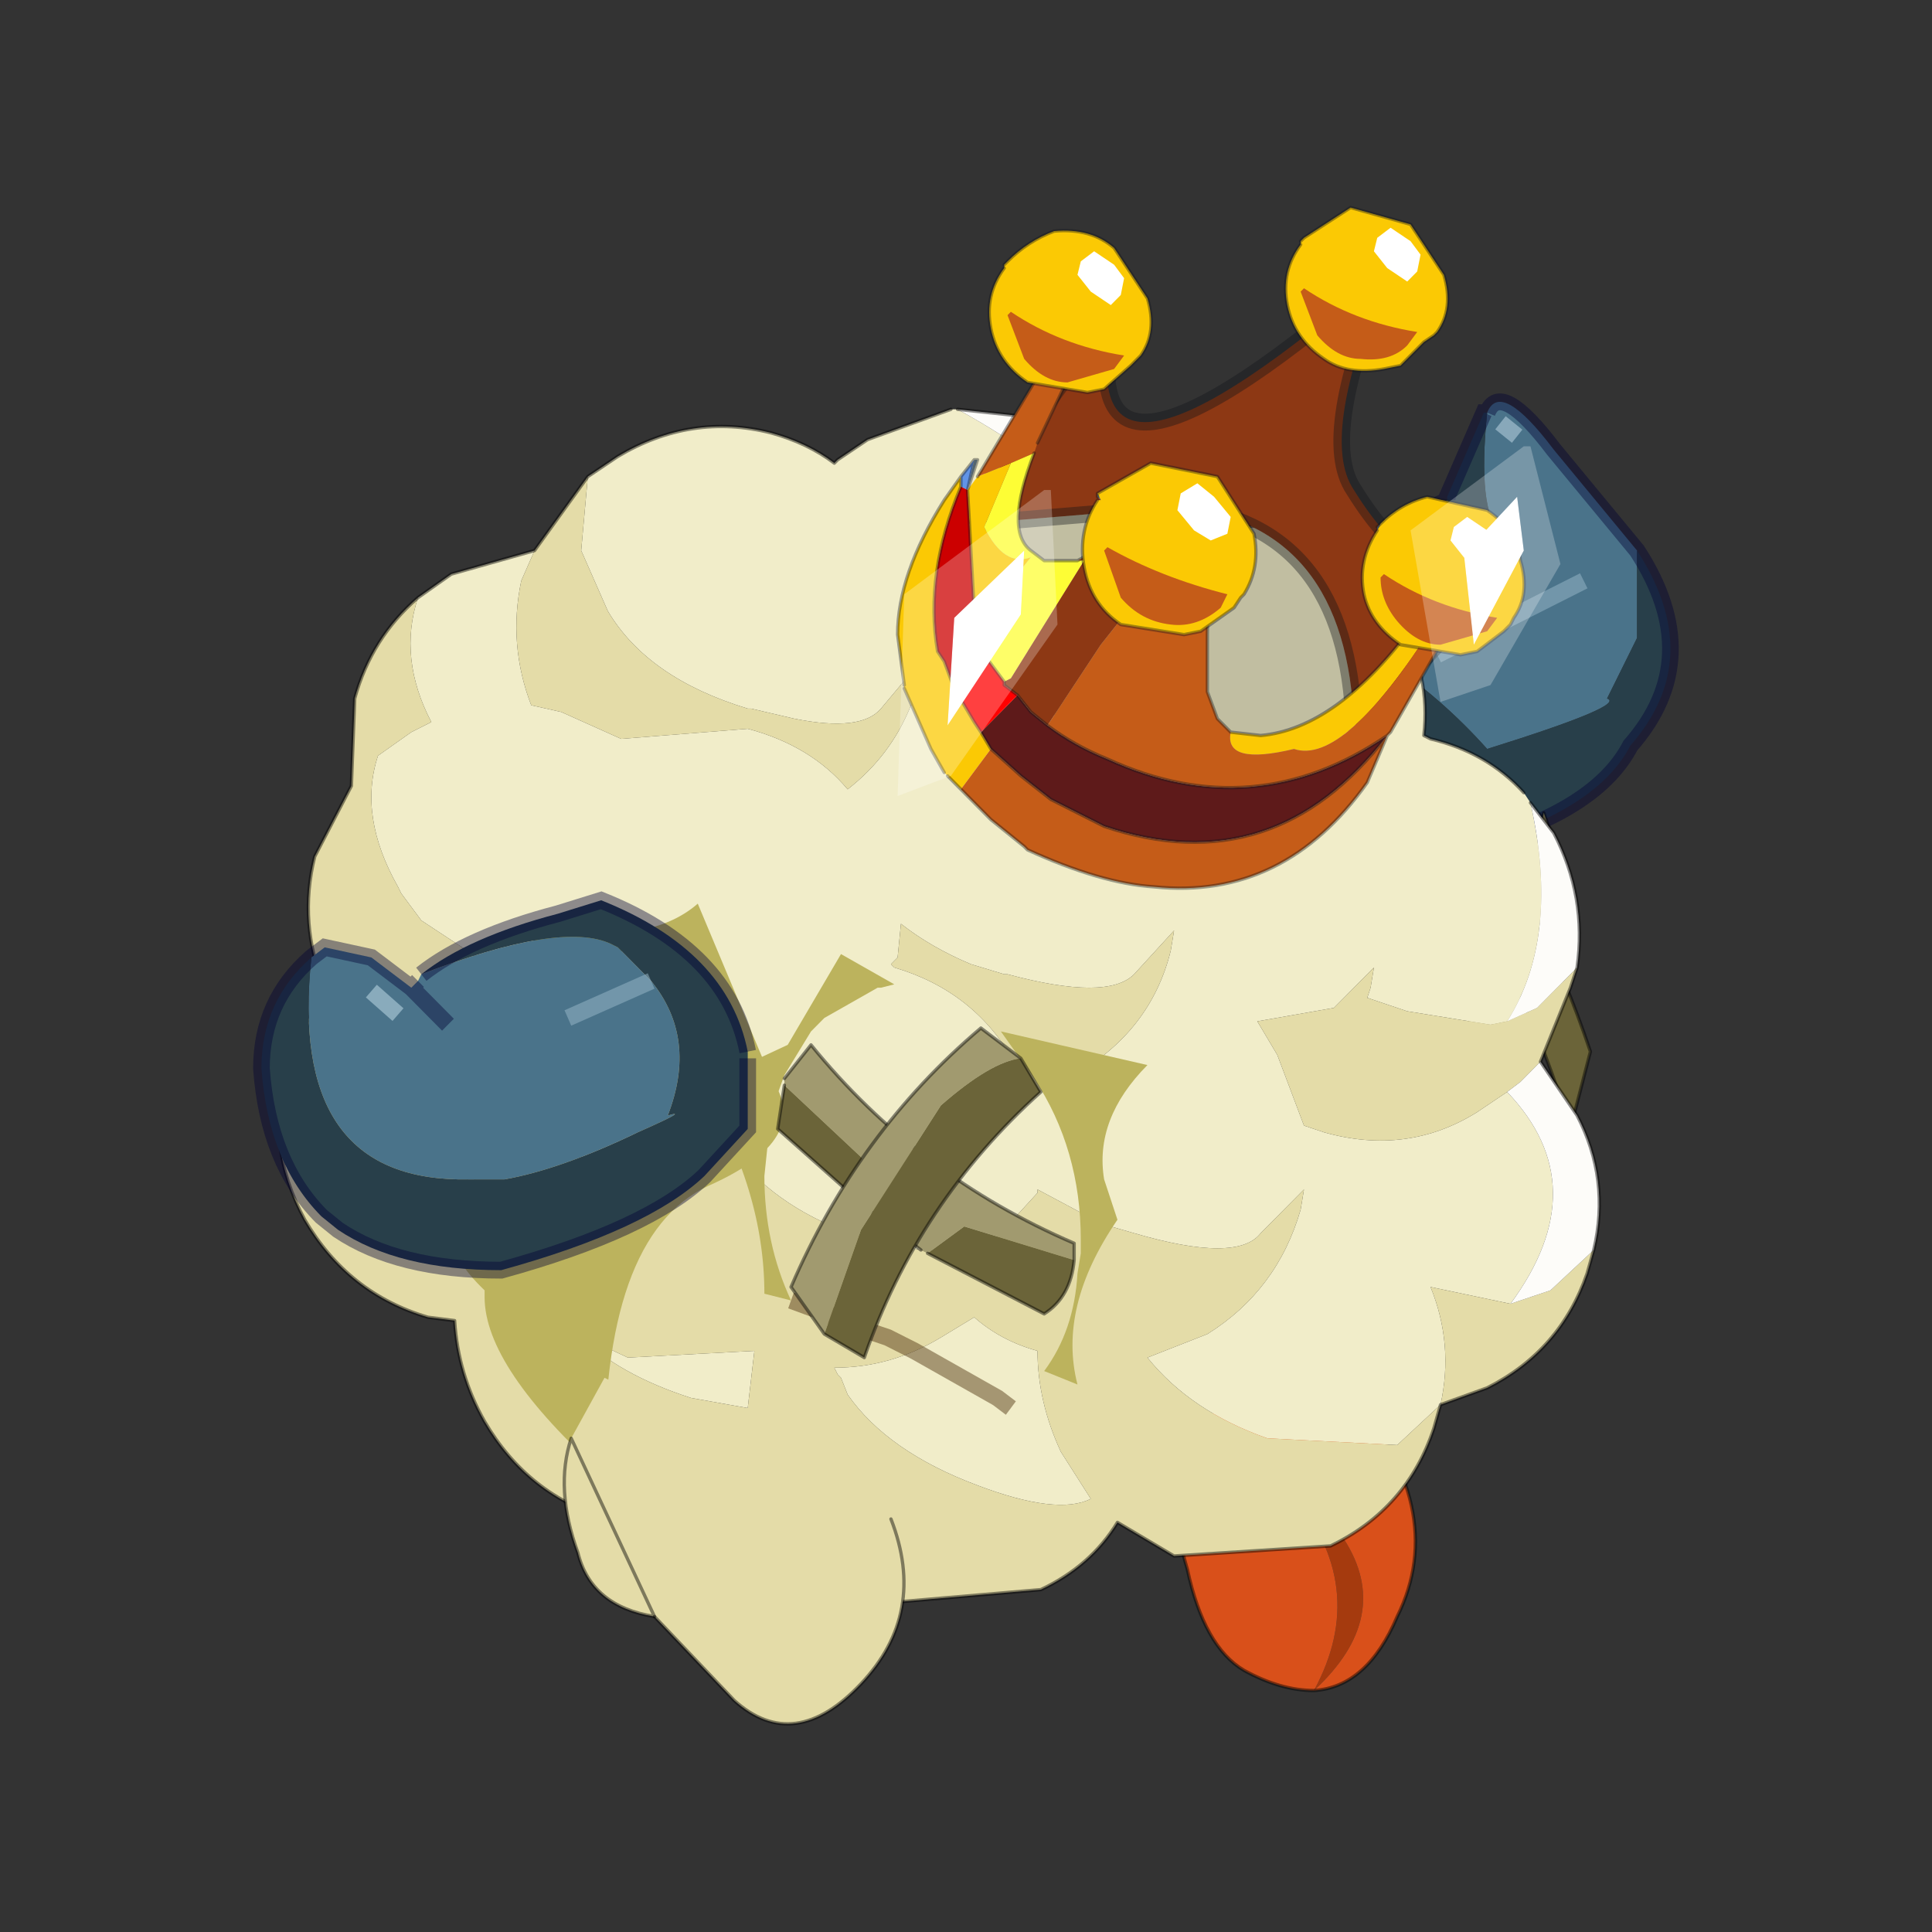 <?xml version="1.0" encoding="UTF-8" standalone="no"?>
<svg xmlns:xlink="http://www.w3.org/1999/xlink" height="440.0px" width="440.0px" xmlns="http://www.w3.org/2000/svg">
  <rect width="100%" height="100%" fill="#333333" stroke="none"/>
  <g transform="matrix(10.0, 0.0, 0.0, 10.0, 0.0, 0.0)">
    <use height="44.0" transform="matrix(0.909, 0.0, 0.0, 0.909, 2.0, 2.0)" width="44.0" xlink:href="#sprite0"/>
  </g>
  <defs>
    <g id="sprite0" transform="matrix(1.0, 0.0, 0.0, 1.0, 0.0, 0.0)">
      <use height="44.0" transform="matrix(1.0, 0.0, 0.0, 1.0, 0.0, 0.0)" width="44.0" xlink:href="#shape0"/>
      <use height="22.55" transform="matrix(1.669, 0.0, 0.0, 1.685, 4.183, 3.0)" width="21.35" xlink:href="#sprite1"/>
    </g>
    <g id="shape0" transform="matrix(1.0, 0.0, 0.0, 1.0, 0.0, 0.0)">
      <path d="M44.0 44.0 L0.0 44.0 0.0 0.0 44.0 0.0 44.0 44.0" fill="#43adca" fill-opacity="0.0" fill-rule="evenodd" stroke="none"/>
    </g>
    <g id="sprite1" transform="matrix(1.0, 0.0, 0.0, 1.0, 0.1, 0.0)">
      <use height="22.55" transform="matrix(1.0, 0.0, 0.0, 1.0, -0.1, 0.0)" width="21.35" xlink:href="#sprite2"/>
    </g>
    <g id="sprite2" transform="matrix(1.0, 0.0, 0.0, 1.0, 11.4, 26.2)">
      <use height="22.55" transform="matrix(1.0, 0.0, 0.0, 1.0, -11.4, -26.2)" width="21.35" xlink:href="#shape1"/>
    </g>
    <g id="shape1" transform="matrix(1.0, 0.0, 0.0, 1.0, 11.4, 26.2)">
      <path d="M4.5 -4.15 Q5.7 -5.25 4.95 -6.4 L4.5 -6.95 4.15 -7.1 Q5.35 -5.7 4.5 -4.15" fill="#a53a0e" fill-rule="evenodd" stroke="none"/>
      <path d="M2.05 -8.1 L2.5 -6.3 2.6 -5.95 Q2.85 -4.8 3.45 -4.45 4.0 -4.15 4.5 -4.15 5.3 -4.2 5.75 -5.25 6.55 -6.85 5.0 -8.65 L2.05 -8.1 M4.5 -4.15 Q5.35 -5.7 4.15 -7.1 L4.5 -6.95 4.95 -6.4 Q5.7 -5.25 4.5 -4.15" fill="#d9501a" fill-rule="evenodd" stroke="none"/>
      <path d="M2.05 -8.1 L2.5 -6.3 2.6 -5.95 Q2.85 -4.8 3.45 -4.45 4.0 -4.15 4.5 -4.15 5.3 -4.2 5.75 -5.25 6.55 -6.85 5.0 -8.65" fill="none" stroke="#000000" stroke-linecap="round" stroke-linejoin="round" stroke-opacity="0.451" stroke-width="0.05"/>
      <path d="M7.55 -22.8 L7.3 -23.0 7.55 -22.8 M7.1 -23.15 Q6.95 -21.7 7.3 -21.35 L7.1 -21.35 6.5 -21.85 4.05 -20.65 3.8 -20.3 Q5.7 -19.7 7.1 -18.15 9.2 -18.8 8.9 -18.9 L9.35 -19.8 9.35 -21.1 8.1 -22.6 Q7.3 -23.65 7.1 -23.15 M6.35 -19.55 L8.55 -20.65 6.35 -19.55" fill="#4a738a" fill-rule="evenodd" stroke="none"/>
      <path d="M7.1 -23.15 L7.05 -23.15 6.5 -21.9 6.5 -21.85 7.1 -21.35 7.3 -21.35 Q6.95 -21.7 7.1 -23.15 M3.8 -20.3 Q2.9 -18.8 4.15 -17.4 5.05 -16.2 6.6 -16.65 8.7 -17.15 9.25 -18.2 10.4 -19.5 9.35 -21.1 L9.35 -19.8 8.9 -18.9 Q9.2 -18.8 7.1 -18.15 5.7 -19.7 3.8 -20.3" fill="#283f4a" fill-rule="evenodd" stroke="none"/>
      <path d="M7.3 -23.0 L7.55 -22.8" fill="none" stroke="#9ab8c9" stroke-linecap="butt" stroke-linejoin="miter" stroke-miterlimit="3.0" stroke-opacity="0.773" stroke-width="0.25"/>
      <path d="M6.5 -21.85 L6.5 -21.9 7.05 -23.15 7.1 -23.15 M6.5 -21.85 L4.05 -20.65 3.8 -20.3 Q2.9 -18.8 4.15 -17.4 5.05 -16.2 6.6 -16.65 8.7 -17.15 9.25 -18.2 10.4 -19.5 9.35 -21.1 L8.1 -22.6 Q7.3 -23.65 7.1 -23.15" fill="none" stroke="#000033" stroke-linecap="butt" stroke-linejoin="miter" stroke-miterlimit="3.0" stroke-opacity="0.412" stroke-width="0.25"/>
      <path d="M8.55 -20.65 L6.35 -19.55" fill="none" stroke="#9abac9" stroke-linecap="butt" stroke-linejoin="miter" stroke-miterlimit="3.0" stroke-opacity="0.502" stroke-width="0.25"/>
      <path d="M7.0 -13.0 Q6.8 -13.25 6.7 -13.95 7.5 -15.15 7.95 -17.2 L8.35 -16.05 Q7.85 -14.1 7.0 -13.0" fill="#a19a6f" fill-rule="evenodd" stroke="none"/>
      <path d="M7.0 -13.0 Q6.8 -13.25 6.7 -13.95 7.5 -15.15 7.95 -17.2 L8.35 -16.05 Q7.85 -14.1 7.0 -13.0 Z" fill="none" stroke="#000000" stroke-linecap="round" stroke-linejoin="round" stroke-opacity="0.451" stroke-width="0.05"/>
      <path d="M6.85 -17.2 Q6.65 -17.0 6.6 -16.25 7.65 -14.75 8.35 -12.5 L8.65 -13.65 Q7.9 -15.85 6.85 -17.2" fill="#6b6439" fill-rule="evenodd" stroke="none"/>
      <path d="M6.85 -17.2 Q6.65 -17.0 6.6 -16.25 7.65 -14.75 8.35 -12.5 L8.65 -13.65 Q7.9 -15.85 6.85 -17.2 Z" fill="none" stroke="#000000" stroke-linecap="round" stroke-linejoin="round" stroke-opacity="0.451" stroke-width="0.05"/>
      <path d="M-2.65 -22.45 L-2.7 -22.4 -2.65 -22.45" fill="#e2d9b6" fill-rule="evenodd" stroke="none"/>
      <path d="M7.65 -17.5 Q7.1 -18.1 6.25 -18.3 L6.15 -18.35 Q6.25 -19.25 5.8 -20.0 5.1 -21.1 3.9 -21.45 L2.55 -21.5 Q2.9 -20.5 2.2 -19.7 2.0 -21.65 -0.85 -23.2 L-0.95 -23.2 -2.2 -22.75 -2.65 -22.45 -2.7 -22.4 Q-3.1 -22.7 -3.65 -22.85 -4.85 -23.15 -5.95 -22.5 L-6.4 -22.2 -6.5 -21.1 -6.1 -20.2 Q-5.5 -19.2 -4.0 -18.75 L-3.95 -18.75 -3.3 -18.6 Q-2.3 -18.4 -2.0 -18.75 L-1.45 -19.4 -1.4 -19.5 -0.2 -19.0 0.1 -18.9 0.2 -18.9 1.4 -18.8 1.7 -19.0 2.2 -19.55 2.3 -19.65 2.3 -19.35 1.85 -18.4 1.35 -18.25 0.2 -18.9 -1.55 -18.8 Q-1.85 -18.05 -2.5 -17.55 -3.05 -18.2 -4.0 -18.45 L-5.9 -18.3 -6.8 -18.7 -7.25 -18.8 Q-7.6 -19.7 -7.4 -20.65 L-7.2 -21.1 -8.45 -20.75 -8.95 -20.4 Q-9.25 -19.5 -8.75 -18.55 L-9.05 -18.4 -9.55 -18.05 Q-9.85 -17.15 -9.25 -16.1 L-9.2 -16.0 -8.9 -15.6 -7.75 -14.85 -7.05 -14.6 -5.15 -14.65 -5.1 -14.7 -4.7 -15.1 -4.55 -15.25 -4.6 -15.1 -4.6 -14.95 -4.75 -14.55 -4.45 -14.45 -4.65 -14.35 Q-4.95 -13.45 -4.45 -12.45 L-4.35 -12.35 Q-3.75 -11.45 -2.6 -11.0 L-2.25 -10.9 -2.15 -10.85 -1.4 -10.7 Q-0.5 -10.6 -0.25 -10.9 L0.35 -11.55 0.35 -11.6 1.2 -11.15 1.45 -11.05 1.8 -10.95 Q3.35 -10.5 3.7 -10.95 L4.35 -11.6 4.3 -11.3 Q3.95 -10.1 2.9 -9.45 L2.0 -9.1 Q2.65 -8.3 3.8 -7.9 L5.75 -7.8 6.4 -8.4 Q6.6 -9.3 6.25 -10.15 L7.45 -9.9 Q8.75 -11.65 7.4 -13.05 L6.95 -12.75 Q5.9 -12.1 4.65 -12.45 L4.35 -12.55 3.95 -13.6 3.65 -14.1 4.8 -14.3 5.05 -14.55 5.4 -14.9 5.35 -14.6 5.3 -14.45 5.45 -14.4 5.9 -14.25 7.15 -14.05 7.4 -14.1 Q8.2 -15.35 7.75 -17.35 L7.65 -17.5 M-5.65 -11.4 L-5.65 -12.6 -6.4 -12.95 -6.9 -12.75 -6.7 -12.4 Q-6.35 -11.75 -5.65 -11.4 M-8.1 -11.7 L-8.0 -12.75 -8.3 -12.8 Q-9.5 -13.15 -10.1 -14.15 L-9.7 -13.0 Q-9.2 -12.15 -8.1 -11.7 M-1.7 -15.55 Q-1.25 -15.2 -0.65 -14.95 L-0.15 -14.8 -0.1 -14.8 Q1.4 -14.4 1.8 -14.8 L2.4 -15.45 2.35 -15.15 Q2.05 -13.95 0.9 -13.3 L0.25 -13.0 0.0 -13.5 Q-0.6 -14.55 -1.8 -14.9 L-1.85 -14.95 -1.75 -15.05 -1.7 -15.55 M-3.9 -9.2 L-5.8 -9.1 -6.55 -9.45 Q-5.95 -8.85 -4.85 -8.5 L-4.0 -8.35 -3.9 -9.2 M-0.6 -9.7 L-1.1 -9.4 Q-1.85 -8.95 -2.7 -8.95 L-2.65 -8.85 -2.6 -8.8 -2.5 -8.55 Q-1.9 -7.7 -0.55 -7.2 0.65 -6.75 1.15 -7.0 L0.7 -7.7 Q0.35 -8.45 0.35 -9.2 -0.2 -9.35 -0.6 -9.7" fill="#f1edc9" fill-rule="evenodd" stroke="none"/>
      <path d="M-6.4 -22.2 L-7.2 -21.1 -7.4 -20.65 Q-7.6 -19.7 -7.25 -18.8 L-6.8 -18.7 -5.9 -18.3 -4.0 -18.45 Q-3.05 -18.2 -2.5 -17.55 -1.85 -18.05 -1.55 -18.8 L0.2 -18.9 1.35 -18.25 1.85 -18.4 2.3 -19.35 2.3 -19.65 2.2 -19.55 1.7 -19.0 1.4 -18.8 0.2 -18.9 0.1 -18.9 -0.2 -19.0 -1.4 -19.5 -1.45 -19.4 -2.0 -18.75 Q-2.3 -18.4 -3.3 -18.6 L-3.95 -18.75 -4.0 -18.75 Q-5.5 -19.2 -6.1 -20.2 L-6.5 -21.1 -6.4 -22.2 M-8.95 -20.4 Q-9.65 -19.8 -9.9 -18.9 L-9.95 -17.6 -10.5 -16.55 Q-10.75 -15.55 -10.35 -14.6 L-10.95 -13.45 Q-11.25 -12.25 -10.65 -11.15 -10.0 -10.05 -8.8 -9.7 L-8.4 -9.65 Q-8.35 -8.85 -7.95 -8.15 -7.3 -7.05 -6.1 -6.7 -4.9 -6.4 -3.75 -7.0 L-3.7 -7.1 -3.65 -7.0 Q-3.1 -5.9 -1.95 -5.45 L0.4 -5.65 Q1.15 -6.0 1.55 -6.65 L2.4 -6.15 4.75 -6.3 Q5.9 -6.85 6.3 -8.05 L6.4 -8.4 7.1 -8.65 Q8.2 -9.2 8.6 -10.35 L8.7 -10.7 8.05 -10.1 7.45 -9.9 6.25 -10.15 Q6.6 -9.3 6.4 -8.4 L5.75 -7.8 3.8 -7.9 Q2.65 -8.3 2.0 -9.1 L2.9 -9.45 Q3.95 -10.1 4.3 -11.3 L4.35 -11.6 3.7 -10.95 Q3.35 -10.5 1.8 -10.95 L1.45 -11.05 1.2 -11.15 0.35 -11.6 0.35 -11.55 -0.25 -10.9 Q-0.5 -10.6 -1.4 -10.7 L-2.15 -10.85 -2.25 -10.9 -2.6 -11.0 Q-3.75 -11.45 -4.35 -12.35 L-4.45 -12.45 Q-4.95 -13.45 -4.65 -14.35 L-4.45 -14.45 -4.75 -14.55 -4.6 -14.95 -4.6 -15.1 -4.55 -15.25 -4.7 -15.1 -5.1 -14.7 -5.15 -14.65 -7.05 -14.6 -7.75 -14.85 -8.9 -15.6 -9.2 -16.0 -9.25 -16.1 Q-9.85 -17.15 -9.55 -18.05 L-9.05 -18.4 -8.75 -18.55 Q-9.25 -19.5 -8.95 -20.4 M7.9 -13.5 L8.35 -14.6 8.45 -14.9 7.85 -14.3 7.4 -14.1 7.15 -14.05 5.9 -14.25 5.45 -14.4 5.3 -14.45 5.35 -14.6 5.4 -14.9 5.05 -14.55 4.8 -14.3 3.65 -14.1 3.95 -13.6 4.35 -12.55 4.65 -12.45 Q5.9 -12.1 6.95 -12.75 L7.4 -13.05 7.6 -13.2 7.9 -13.5 M-8.1 -11.7 Q-9.2 -12.15 -9.7 -13.0 L-10.1 -14.15 Q-9.5 -13.15 -8.3 -12.8 L-8.0 -12.75 -8.1 -11.7 M-5.65 -11.4 Q-6.35 -11.75 -6.7 -12.4 L-6.9 -12.75 -6.4 -12.95 -5.65 -12.6 -5.65 -11.4 M-1.7 -15.55 L-1.75 -15.05 -1.85 -14.95 -1.8 -14.9 Q-0.6 -14.55 0.0 -13.5 L0.25 -13.0 0.9 -13.3 Q2.05 -13.95 2.35 -15.15 L2.4 -15.45 1.8 -14.8 Q1.4 -14.4 -0.1 -14.8 L-0.15 -14.8 -0.65 -14.95 Q-1.25 -15.2 -1.7 -15.55 M-0.6 -9.7 Q-0.2 -9.35 0.35 -9.2 0.35 -8.45 0.7 -7.7 L1.15 -7.0 Q0.65 -6.75 -0.55 -7.2 -1.9 -7.7 -2.5 -8.55 L-2.6 -8.8 -2.65 -8.85 -2.7 -8.95 Q-1.85 -8.95 -1.1 -9.4 L-0.6 -9.7 M-3.9 -9.2 L-4.0 -8.35 -4.85 -8.5 Q-5.95 -8.85 -6.55 -9.45 L-5.8 -9.1 -3.9 -9.2" fill="#e4dca8" fill-rule="evenodd" stroke="none"/>
      <path d="M2.55 -21.5 L2.1 -21.35 1.95 -21.65 Q1.35 -22.75 0.1 -23.1 L-0.85 -23.2 Q2.0 -21.65 2.2 -19.7 2.9 -20.5 2.55 -21.5 M8.7 -10.7 Q8.95 -11.75 8.45 -12.7 L7.9 -13.5 7.6 -13.2 7.4 -13.05 Q8.75 -11.65 7.45 -9.9 L8.05 -10.1 8.7 -10.7 M8.45 -14.9 Q8.6 -15.95 8.1 -16.9 L7.75 -17.35 Q8.2 -15.35 7.4 -14.1 L7.85 -14.3 8.45 -14.9" fill="#fdfcf9" fill-rule="evenodd" stroke="none"/>
      <path d="M7.65 -17.5 Q7.1 -18.1 6.25 -18.3 L6.15 -18.35 Q6.25 -19.25 5.8 -20.0 5.1 -21.1 3.9 -21.45 L2.55 -21.5 2.1 -21.35 1.95 -21.65 Q1.35 -22.75 0.1 -23.1 L-0.85 -23.2 M-0.95 -23.2 L-2.2 -22.75 -2.65 -22.45 -2.7 -22.4 Q-3.1 -22.7 -3.65 -22.85 -4.85 -23.15 -5.95 -22.5 L-6.4 -22.2 -7.2 -21.1 -8.45 -20.75 -8.95 -20.4 Q-9.65 -19.8 -9.9 -18.9 L-9.95 -17.6 -10.5 -16.55 Q-10.75 -15.55 -10.35 -14.6 L-10.95 -13.45 Q-11.25 -12.25 -10.65 -11.15 -10.0 -10.05 -8.8 -9.7 L-8.4 -9.65 Q-8.35 -8.85 -7.95 -8.15 -7.3 -7.05 -6.1 -6.7 -4.9 -6.4 -3.75 -7.0 L-3.7 -7.1 -3.65 -7.0 Q-3.1 -5.9 -1.95 -5.45 L0.4 -5.65 Q1.15 -6.0 1.55 -6.65 L2.4 -6.15 4.75 -6.3 Q5.9 -6.85 6.3 -8.05 L6.4 -8.4 7.1 -8.65 Q8.2 -9.2 8.6 -10.35 L8.7 -10.7 Q8.95 -11.75 8.45 -12.7 L7.9 -13.5 8.35 -14.6 8.45 -14.9 Q8.6 -15.95 8.1 -16.9 L7.75 -17.35" fill="none" stroke="#000000" stroke-linecap="round" stroke-linejoin="round" stroke-opacity="0.451" stroke-width="0.05"/>
      <path d="M-1.8 -14.65 L-2.6 -15.1 -3.4 -13.75 -4.7 -13.15 Q-3.75 -11.6 -3.75 -10.05 L-3.35 -9.95 Q-3.75 -10.8 -3.75 -11.8 L-3.65 -12.75 -3.45 -13.3 -3.05 -13.95 -2.85 -14.15 -2.05 -14.6 -2.0 -14.6 -1.8 -14.65 M0.3 -13.25 Q1.0 -12.2 1.0 -10.85 L1.0 -10.65 0.95 -10.35 Q0.9 -9.5 0.45 -8.9 L0.95 -8.7 Q0.65 -9.85 1.55 -11.15 L1.35 -11.75 Q1.2 -12.65 2.0 -13.45 L-0.2 -13.95 0.3 -13.25" fill="#bcb35d" fill-rule="evenodd" stroke="none"/>
      <path d="M-3.35 -9.95 L-2.8 -9.75 -2.5 -9.6 -1.9 -9.4 -1.5 -9.2 -0.25 -8.5 -0.05 -8.35" fill="none" stroke="#422401" stroke-linecap="butt" stroke-linejoin="miter" stroke-miterlimit="3.0" stroke-opacity="0.431" stroke-width="0.25"/>
      <path d="M-7.15 -15.5 L-7.45 -14.65 -7.25 -14.55 Q-6.85 -14.95 -5.85 -15.15 -4.3 -14.6 -4.05 -13.4 L-4.05 -13.3 -4.05 -12.45 -4.55 -11.95 Q-5.05 -11.45 -6.15 -11.15 -7.45 -11.15 -8.15 -11.65 -8.9 -11.0 -7.95 -10.1 L-7.95 -10.0 Q-7.95 -8.95 -6.15 -7.35 -6.2 -10.9 -4.6 -11.65 -3.0 -12.35 -3.65 -13.25 L-4.75 -15.85 Q-5.5 -15.2 -7.15 -15.5" fill="#bcb35d" fill-rule="evenodd" stroke="none"/>
      <path d="M-9.25 -14.2 L-9.65 -14.55 -9.25 -14.2 M-8.95 -14.7 L-9.05 -14.6 -9.65 -15.05 -10.35 -15.2 -10.55 -15.05 Q-10.9 -11.8 -8.35 -11.75 L-7.8 -11.75 -7.65 -11.75 Q-6.8 -11.9 -5.65 -12.45 -4.85 -12.8 -5.2 -12.7 -4.75 -13.85 -5.45 -14.7 L-5.95 -15.2 -6.05 -15.25 Q-6.8 -15.6 -8.9 -14.8 L-8.95 -14.7 M-6.7 -14.15 L-5.45 -14.7 -6.7 -14.15 M-8.5 -14.05 L-9.05 -14.6 -8.5 -14.05" fill="#4a738a" fill-rule="evenodd" stroke="none"/>
      <path d="M-10.55 -15.05 Q-11.3 -14.4 -11.3 -13.4 -11.2 -12.0 -10.4 -11.2 L-10.15 -11.0 Q-9.25 -10.4 -7.7 -10.4 -5.5 -11.0 -4.65 -11.8 L-4.0 -12.5 -4.0 -13.55 -4.0 -13.65 Q-4.3 -15.15 -6.2 -15.9 L-6.85 -15.7 Q-8.2 -15.35 -8.9 -14.8 -6.8 -15.6 -6.05 -15.25 L-5.95 -15.2 -5.45 -14.7 Q-4.75 -13.85 -5.2 -12.7 -4.85 -12.8 -5.65 -12.45 -6.8 -11.9 -7.65 -11.75 L-7.8 -11.75 -8.35 -11.75 Q-10.9 -11.8 -10.55 -15.05" fill="#283f4a" fill-rule="evenodd" stroke="none"/>
      <path d="M-9.65 -14.55 L-9.25 -14.2" fill="none" stroke="#9abac9" stroke-linecap="butt" stroke-linejoin="miter" stroke-miterlimit="3.0" stroke-opacity="0.792" stroke-width="0.25"/>
      <path d="M-8.95 -14.7 L-9.05 -14.6 -9.65 -15.05 -10.35 -15.2 -10.55 -15.05 Q-11.3 -14.4 -11.3 -13.4 -11.2 -12.0 -10.4 -11.2 L-10.15 -11.0 Q-9.25 -10.4 -7.7 -10.4 -5.5 -11.0 -4.65 -11.8 L-4.0 -12.5 -4.0 -13.55 M-4.0 -13.65 Q-4.3 -15.15 -6.2 -15.9 L-6.85 -15.7 Q-8.2 -15.35 -8.9 -14.8 M-9.05 -14.6 L-8.5 -14.05" fill="none" stroke="#000033" stroke-linecap="butt" stroke-linejoin="miter" stroke-miterlimit="3.0" stroke-opacity="0.412" stroke-width="0.25"/>
      <path d="M-5.45 -14.7 L-6.7 -14.15" fill="none" stroke="#9abac9" stroke-linecap="butt" stroke-linejoin="miter" stroke-miterlimit="3.0" stroke-opacity="0.502" stroke-width="0.25"/>
      <path d="M-6.65 -7.9 Q-6.9 -7.15 -6.55 -6.2 -6.35 -5.4 -5.4 -5.25 L-4.2 -4.0 Q-3.3 -3.2 -2.3 -4.25 -1.3 -5.3 -1.85 -6.7 L-6.15 -8.8 -6.65 -7.9" fill="#e4dca8" fill-rule="evenodd" stroke="none"/>
      <path d="M-5.4 -5.25 L-4.2 -4.0 Q-3.3 -3.2 -2.3 -4.25 -1.3 -5.3 -1.85 -6.7" fill="none" stroke="#000000" stroke-linecap="round" stroke-linejoin="round" stroke-opacity="0.451" stroke-width="0.05"/>
      <path d="M-6.65 -7.9 Q-6.9 -7.15 -6.55 -6.2 -6.35 -5.4 -5.4 -5.25 Z" fill="none" stroke="#000000" stroke-linecap="round" stroke-linejoin="round" stroke-opacity="0.451" stroke-width="0.05"/>
      <path d="M-1.3 -10.65 L-0.75 -11.05 0.9 -10.55 0.9 -10.8 Q-1.45 -11.8 -3.05 -13.75 L-3.45 -13.25 -3.45 -13.15 -2.05 -11.85 -2.3 -11.4 -2.25 -11.35 -1.4 -10.7 -1.3 -10.65" fill="#a19a6f" fill-rule="evenodd" stroke="none"/>
      <path d="M-1.3 -10.65 L0.45 -9.75 Q0.85 -10.0 0.9 -10.55 L-0.75 -11.05 -1.3 -10.65 M-3.45 -13.15 L-3.55 -12.5 -2.3 -11.4 -2.05 -11.85 -3.45 -13.15" fill="#6b6439" fill-rule="evenodd" stroke="none"/>
      <path d="M0.9 -10.55 Q0.85 -10.0 0.45 -9.75 L-1.3 -10.65 M0.9 -10.55 L0.9 -10.8 Q-1.45 -11.8 -3.05 -13.75 L-3.45 -13.25 M-3.45 -13.15 L-3.55 -12.5 -2.3 -11.4 M-2.25 -11.35 L-1.4 -10.7" fill="none" stroke="#000000" stroke-linecap="round" stroke-linejoin="round" stroke-opacity="0.451" stroke-width="0.05"/>
      <path d="M-2.85 -9.45 L-2.3 -11.0 -1.1 -12.85 Q-0.35 -13.5 0.1 -13.55 L-0.5 -14.0 Q-2.35 -12.45 -3.35 -10.15 L-2.85 -9.45" fill="#a19a6f" fill-rule="evenodd" stroke="none"/>
      <path d="M0.1 -13.55 Q-0.35 -13.5 -1.1 -12.85 L-2.3 -11.0 -2.85 -9.45 -2.25 -9.1 Q-1.45 -11.4 0.4 -13.05 L0.1 -13.55" fill="#6b6439" fill-rule="evenodd" stroke="none"/>
      <path d="M0.1 -13.55 L0.4 -13.05 Q-1.45 -11.4 -2.25 -9.1 L-2.85 -9.45 -3.35 -10.15 Q-2.35 -12.45 -0.5 -14.0 L0.1 -13.55 Z" fill="none" stroke="#000000" stroke-linecap="round" stroke-linejoin="round" stroke-opacity="0.451" stroke-width="0.05"/>
      <path d="M-0.65 -21.75 L1.5 -24.65 Q0.7 -21.05 5.65 -25.35 4.55 -22.8 5.1 -22.0 5.6 -21.2 6.1 -20.95 L7.2 -21.05 7.05 -20.45 5.6 -18.9 5.2 -18.55 5.1 -18.5 Q5.0 -21.5 2.45 -21.75 L-0.6 -21.5 -0.7 -21.5 -0.65 -21.75" fill="#8d3814" fill-rule="evenodd" stroke="none"/>
      <path d="M-0.6 -21.5 L2.45 -21.75 Q5.0 -21.5 5.1 -18.5 L4.0 -17.5 0.75 -18.3 -0.6 -21.5" fill="#000000" fill-opacity="0.2" fill-rule="evenodd" stroke="none"/>
      <path d="M5.6 -18.9 L7.05 -20.45 7.2 -21.05 6.1 -20.95 Q5.6 -21.2 5.1 -22.0 4.55 -22.8 5.65 -25.35 0.7 -21.05 1.5 -24.65 L-0.65 -21.75 M-0.7 -21.5 L-0.6 -21.5 2.45 -21.75 Q5.0 -21.5 5.1 -18.5" fill="none" stroke="#11141a" stroke-linecap="round" stroke-linejoin="round" stroke-opacity="0.38" stroke-width="0.25"/>
      <path d="M-0.65 -21.75 L-0.7 -21.5 M5.2 -18.55 L5.6 -18.9 Z" fill="none" stroke="#3d3928" stroke-linecap="round" stroke-linejoin="round" stroke-opacity="0.502" stroke-width="0.05"/>
      <path d="M6.0 -20.0 L6.3 -20.0 Q4.95 -17.9 4.2 -18.15 3.15 -17.9 3.25 -18.4 L3.7 -18.35 Q4.85 -18.45 6.0 -20.0 M-0.8 -17.55 L-1.0 -17.75 -1.05 -17.8 -1.25 -18.15 -1.65 -19.05 -1.65 -19.1 -1.75 -19.85 Q-1.75 -20.75 -1.05 -21.85 L-0.8 -22.2 -0.8 -22.05 Q-1.35 -20.75 -1.15 -19.6 L-1.05 -19.45 -0.9 -19.05 -0.6 -18.55 -0.5 -18.4 -0.35 -18.15 -0.8 -17.55 M-0.7 -22.0 L-0.55 -22.2 -0.05 -22.4 -0.45 -21.45 Q-0.15 -20.85 0.25 -21.0 L-0.6 -19.95 -0.6 -20.2 -0.7 -22.0" fill="#fbc904" fill-rule="evenodd" stroke="none"/>
      <path d="M5.95 -20.95 L6.0 -21.0 6.05 -20.95 5.95 -20.95" fill="#ffffff" fill-rule="evenodd" stroke="none"/>
      <path d="M3.25 -18.4 Q3.15 -17.9 4.2 -18.15 4.95 -17.9 6.3 -20.0 L6.6 -20.05 5.65 -18.4 5.6 -18.35 5.3 -17.65 Q4.05 -15.9 2.1 -16.1 1.3 -16.15 0.2 -16.65 L0.15 -16.7 -0.35 -17.1 -0.8 -17.55 -0.35 -18.15 0.1 -17.75 0.55 -17.4 1.35 -17.0 Q3.9 -16.15 5.6 -18.35 3.6 -17.0 1.4 -18.0 0.9 -18.2 0.5 -18.5 L1.3 -19.7 2.1 -20.7 1.05 -20.95 0.95 -20.95 1.6 -21.3 3.2 -21.3 Q2.9 -20.5 2.9 -19.85 L2.9 -19.0 3.05 -18.6 3.25 -18.4 M-0.55 -22.2 L0.45 -23.85 0.9 -23.85 0.35 -22.7 0.3 -22.55 -0.05 -22.4 -0.55 -22.2" fill="#c55c18" fill-rule="evenodd" stroke="none"/>
      <path d="M0.5 -18.5 Q0.9 -18.2 1.4 -18.0 3.6 -17.0 5.6 -18.35 3.9 -16.15 1.35 -17.0 L0.55 -17.4 0.1 -17.75 -0.35 -18.15 -0.5 -18.4 0.05 -18.95 0.25 -18.7 0.5 -18.5" fill="#5e1a1a" fill-rule="evenodd" stroke="none"/>
      <path d="M0.3 -22.55 Q-0.15 -21.4 0.25 -21.1 L0.45 -20.95 0.95 -20.95 1.05 -20.95 -0.05 -19.2 -0.15 -19.15 -0.45 -19.55 -0.6 -19.95 0.25 -21.0 Q-0.15 -20.85 -0.45 -21.45 L-0.05 -22.4 0.3 -22.55" fill="#fdfd35" fill-rule="evenodd" stroke="none"/>
      <path d="M-0.15 -19.15 L-0.15 -19.1 0.05 -18.95 -0.5 -18.4 -0.6 -18.55 -0.9 -19.05 -0.45 -19.55 -0.15 -19.15" fill="#ff0000" fill-rule="evenodd" stroke="none"/>
      <path d="M1.05 -20.95 L2.1 -20.7 1.3 -19.7 0.5 -18.5 0.25 -18.7 0.05 -18.95 -0.15 -19.1 -0.15 -19.15 -0.05 -19.2 1.05 -20.95" fill="#8d3814" fill-rule="evenodd" stroke="none"/>
      <path d="M-0.8 -22.2 L-0.6 -22.45 -0.7 -22.0 -0.8 -22.05 -0.8 -22.2" fill="#6194e7" fill-rule="evenodd" stroke="none"/>
      <path d="M-0.45 -19.55 L-0.9 -19.05 -1.05 -19.45 -1.15 -19.6 Q-1.35 -20.75 -0.8 -22.05 L-0.7 -22.0 -0.6 -20.2 -0.6 -19.95 -0.45 -19.55" fill="#cc0000" fill-rule="evenodd" stroke="none"/>
      <path d="M-0.6 -22.45 L-0.55 -22.45 -0.7 -22.0 -0.6 -22.45" fill="#7e98a3" fill-rule="evenodd" stroke="none"/>
      <path d="M6.0 -20.0 Q4.85 -18.45 3.7 -18.35 L3.25 -18.4 M6.6 -20.05 L5.65 -18.4 5.6 -18.35 5.3 -17.65 Q4.05 -15.9 2.1 -16.1 1.3 -16.15 0.2 -16.65 L0.15 -16.7 -0.35 -17.1 -0.8 -17.55 -1.0 -17.75 M-1.05 -17.8 L-1.25 -18.15 -1.65 -19.05 M-1.65 -19.1 L-1.75 -19.85 Q-1.75 -20.75 -1.05 -21.85 L-0.8 -22.2 -0.6 -22.45 -0.55 -22.45 -0.7 -22.0 -0.6 -22.45 M-0.55 -22.2 L0.45 -23.85 M0.9 -23.85 L0.35 -22.7 M0.3 -22.55 Q-0.15 -21.4 0.25 -21.1 L0.45 -20.95 0.95 -20.95 1.6 -21.3 M3.2 -21.3 Q2.9 -20.5 2.9 -19.85 L2.9 -19.0 3.05 -18.6 3.25 -18.4 M5.95 -20.95 L6.0 -21.0 M0.5 -18.5 Q0.9 -18.2 1.4 -18.0 3.6 -17.0 5.6 -18.35 3.9 -16.15 1.35 -17.0 L0.55 -17.4 0.1 -17.75 -0.35 -18.15 -0.5 -18.4 M0.05 -18.95 L0.25 -18.7 0.5 -18.5 M0.05 -18.95 L-0.15 -19.1 -0.15 -19.15 -0.45 -19.55 M-0.9 -19.05 L-0.6 -18.55 -0.5 -18.4 M-0.7 -22.0 L-0.6 -20.2 -0.6 -19.95 -0.45 -19.55 M-0.8 -22.2 L-0.8 -22.05 Q-1.35 -20.75 -1.15 -19.6 L-1.05 -19.45 -0.9 -19.05" fill="none" stroke="#11141a" stroke-linecap="round" stroke-linejoin="round" stroke-opacity="0.38" stroke-width="0.05"/>
      <path d="M5.5 -21.5 Q5.8 -21.8 6.2 -21.9 L7.1 -21.7 Q7.55 -21.4 7.6 -20.95 7.75 -20.45 7.5 -20.1 L7.45 -20.0 7.35 -19.9 6.95 -19.6 6.7 -19.55 5.8 -19.7 Q5.35 -20.0 5.25 -20.45 5.15 -20.95 5.45 -21.4 L5.5 -21.5" fill="#fbc904" fill-rule="evenodd" stroke="none"/>
      <path d="M5.5 -21.5 L5.45 -21.4 5.45 -21.45 5.5 -21.5" fill="#5c7681" fill-rule="evenodd" stroke="none"/>
      <path d="M5.45 -21.4 Q5.15 -20.95 5.25 -20.45 5.35 -20.0 5.8 -19.7 L6.7 -19.55 6.95 -19.6 7.35 -19.9 7.45 -20.0 7.5 -20.1 Q7.75 -20.45 7.6 -20.95 7.55 -21.4 7.1 -21.7 L6.2 -21.9 Q5.8 -21.8 5.5 -21.5 L5.45 -21.45" fill="none" stroke="#11141a" stroke-linecap="round" stroke-linejoin="round" stroke-opacity="0.38" stroke-width="0.05"/>
      <path d="M6.8 -21.6 L6.6 -21.45 6.55 -21.25 6.75 -21.0 7.05 -20.8 7.2 -20.95 7.25 -21.2 7.1 -21.4 6.8 -21.6" fill="#ffffff" fill-rule="evenodd" stroke="none"/>
      <path d="M7.25 -20.1 Q6.3 -20.25 5.55 -20.75 L5.5 -20.7 Q5.5 -20.35 5.75 -20.05 6.05 -19.7 6.4 -19.7 L7.1 -19.9 7.25 -20.1" fill="#c55c18" fill-rule="evenodd" stroke="none"/>
      <path d="M1.25 -21.95 L2.05 -22.4 3.05 -22.2 3.6 -21.35 Q3.7 -20.85 3.45 -20.45 L3.4 -20.4 3.3 -20.25 2.8 -19.9 2.55 -19.85 1.6 -20.0 Q1.15 -20.3 1.05 -20.85 0.95 -21.4 1.25 -21.85 L1.3 -21.85 1.25 -21.95" fill="#fbc904" fill-rule="evenodd" stroke="none"/>
      <path d="M1.25 -21.95 L1.3 -21.85 1.25 -21.9 1.25 -21.95" fill="#5c7681" fill-rule="evenodd" stroke="none"/>
      <path d="M1.25 -21.85 Q0.95 -21.4 1.05 -20.85 1.15 -20.3 1.6 -20.0 L2.55 -19.85 2.8 -19.9 3.3 -20.25 3.4 -20.4 3.45 -20.45 Q3.7 -20.85 3.6 -21.35 L3.05 -22.2 2.05 -22.4 1.25 -21.95 1.25 -21.9" fill="none" stroke="#11141a" stroke-linecap="round" stroke-linejoin="round" stroke-opacity="0.38" stroke-width="0.05"/>
      <path d="M2.75 -22.1 L2.5 -21.95 2.45 -21.7 2.7 -21.4 2.95 -21.25 3.2 -21.35 3.25 -21.6 3.0 -21.9 2.75 -22.1" fill="#ffffff" fill-rule="evenodd" stroke="none"/>
      <path d="M3.2 -20.45 Q2.2 -20.7 1.4 -21.15 L1.35 -21.1 1.6 -20.4 Q1.9 -20.05 2.35 -20.0 2.75 -19.95 3.1 -20.25 L3.2 -20.45" fill="#c55c18" fill-rule="evenodd" stroke="none"/>
      <path d="M-0.15 -25.3 L-0.15 -25.35 -0.1 -25.4 Q0.2 -25.7 0.6 -25.85 1.15 -25.9 1.5 -25.6 L2.0 -24.85 Q2.15 -24.35 1.9 -24.0 L1.85 -23.95 1.75 -23.85 1.35 -23.5 1.1 -23.45 0.2 -23.6 Q-0.25 -23.9 -0.35 -24.4 -0.45 -24.9 -0.15 -25.3" fill="#fbc904" fill-rule="evenodd" stroke="none"/>
      <path d="M-0.1 -25.4 L-0.15 -25.35 -0.1 -25.4" fill="#5c7681" fill-rule="evenodd" stroke="none"/>
      <path d="M-0.15 -25.3 Q-0.45 -24.9 -0.35 -24.4 -0.25 -23.9 0.2 -23.6 L1.1 -23.45 1.35 -23.5 1.75 -23.85 1.85 -23.95 1.9 -24.0 Q2.15 -24.35 2.0 -24.85 L1.5 -25.6 Q1.15 -25.9 0.6 -25.85 0.2 -25.7 -0.1 -25.4 M-0.15 -25.35 L-0.1 -25.4" fill="none" stroke="#11141a" stroke-linecap="round" stroke-linejoin="round" stroke-opacity="0.38" stroke-width="0.05"/>
      <path d="M1.2 -25.55 L1.0 -25.4 0.95 -25.2 1.15 -24.95 1.45 -24.75 1.6 -24.9 1.65 -25.15 1.5 -25.35 1.2 -25.55" fill="#ffffff" fill-rule="evenodd" stroke="none"/>
      <path d="M1.65 -24.0 Q0.7 -24.15 -0.05 -24.65 L-0.1 -24.6 0.15 -23.95 Q0.45 -23.6 0.8 -23.6 L1.5 -23.8 1.65 -24.0" fill="#c55c18" fill-rule="evenodd" stroke="none"/>
      <path d="M4.35 -25.75 L5.05 -26.2 5.95 -25.95 6.45 -25.2 Q6.6 -24.7 6.35 -24.35 L6.3 -24.3 6.15 -24.2 5.8 -23.85 5.55 -23.8 Q5.0 -23.7 4.65 -23.95 4.2 -24.25 4.1 -24.75 4.0 -25.25 4.3 -25.65 L4.3 -25.7 4.35 -25.75" fill="#fbc904" fill-rule="evenodd" stroke="none"/>
      <path d="M4.35 -25.75 L4.3 -25.7 4.35 -25.75" fill="#5c7681" fill-rule="evenodd" stroke="none"/>
      <path d="M4.3 -25.65 Q4.0 -25.25 4.1 -24.75 4.2 -24.25 4.65 -23.95 5.0 -23.7 5.55 -23.8 L5.8 -23.85 6.15 -24.2 6.3 -24.3 6.35 -24.35 Q6.6 -24.7 6.45 -25.2 L5.95 -25.95 5.05 -26.2 4.35 -25.75 4.3 -25.7" fill="none" stroke="#11141a" stroke-linecap="round" stroke-linejoin="round" stroke-opacity="0.38" stroke-width="0.05"/>
      <path d="M5.65 -25.9 L5.45 -25.75 5.4 -25.55 5.6 -25.3 5.9 -25.1 6.05 -25.25 6.1 -25.5 5.95 -25.7 5.65 -25.9" fill="#ffffff" fill-rule="evenodd" stroke="none"/>
      <path d="M6.05 -24.35 Q5.1 -24.5 4.35 -25.0 L4.3 -24.95 4.55 -24.3 Q4.85 -23.95 5.2 -23.95 5.65 -23.9 5.9 -24.15 L6.05 -24.35" fill="#c55c18" fill-rule="evenodd" stroke="none"/>
      <path d="M6.9 -19.7 L6.75 -21.05 7.55 -21.9 7.65 -21.1 6.9 -19.7" fill="#ffffff" fill-rule="evenodd" stroke="none"/>
      <path d="M6.9 -19.7 L7.65 -21.1 7.55 -21.9 6.75 -21.05 6.9 -19.7 M7.75 -22.65 L8.2 -20.9 7.15 -19.1 6.4 -18.85 5.95 -21.4 7.65 -22.65 7.75 -22.65" fill="#ffffff" fill-opacity="0.251" fill-rule="evenodd" stroke="none"/>
      <path d="M-1.0 -18.5 L-0.9 -20.1 0.15 -21.1 0.1 -20.15 -1.0 -18.5" fill="#ffffff" fill-rule="evenodd" stroke="none"/>
      <path d="M0.55 -22.0 L0.65 -20.0 -0.95 -17.75 -1.75 -17.45 -1.65 -20.45 0.45 -22.0 0.55 -22.0 M-1.0 -18.5 L0.1 -20.15 0.15 -21.1 -0.9 -20.1 -1.0 -18.5" fill="#ffffff" fill-opacity="0.251" fill-rule="evenodd" stroke="none"/>
    </g>
  </defs>
</svg>
